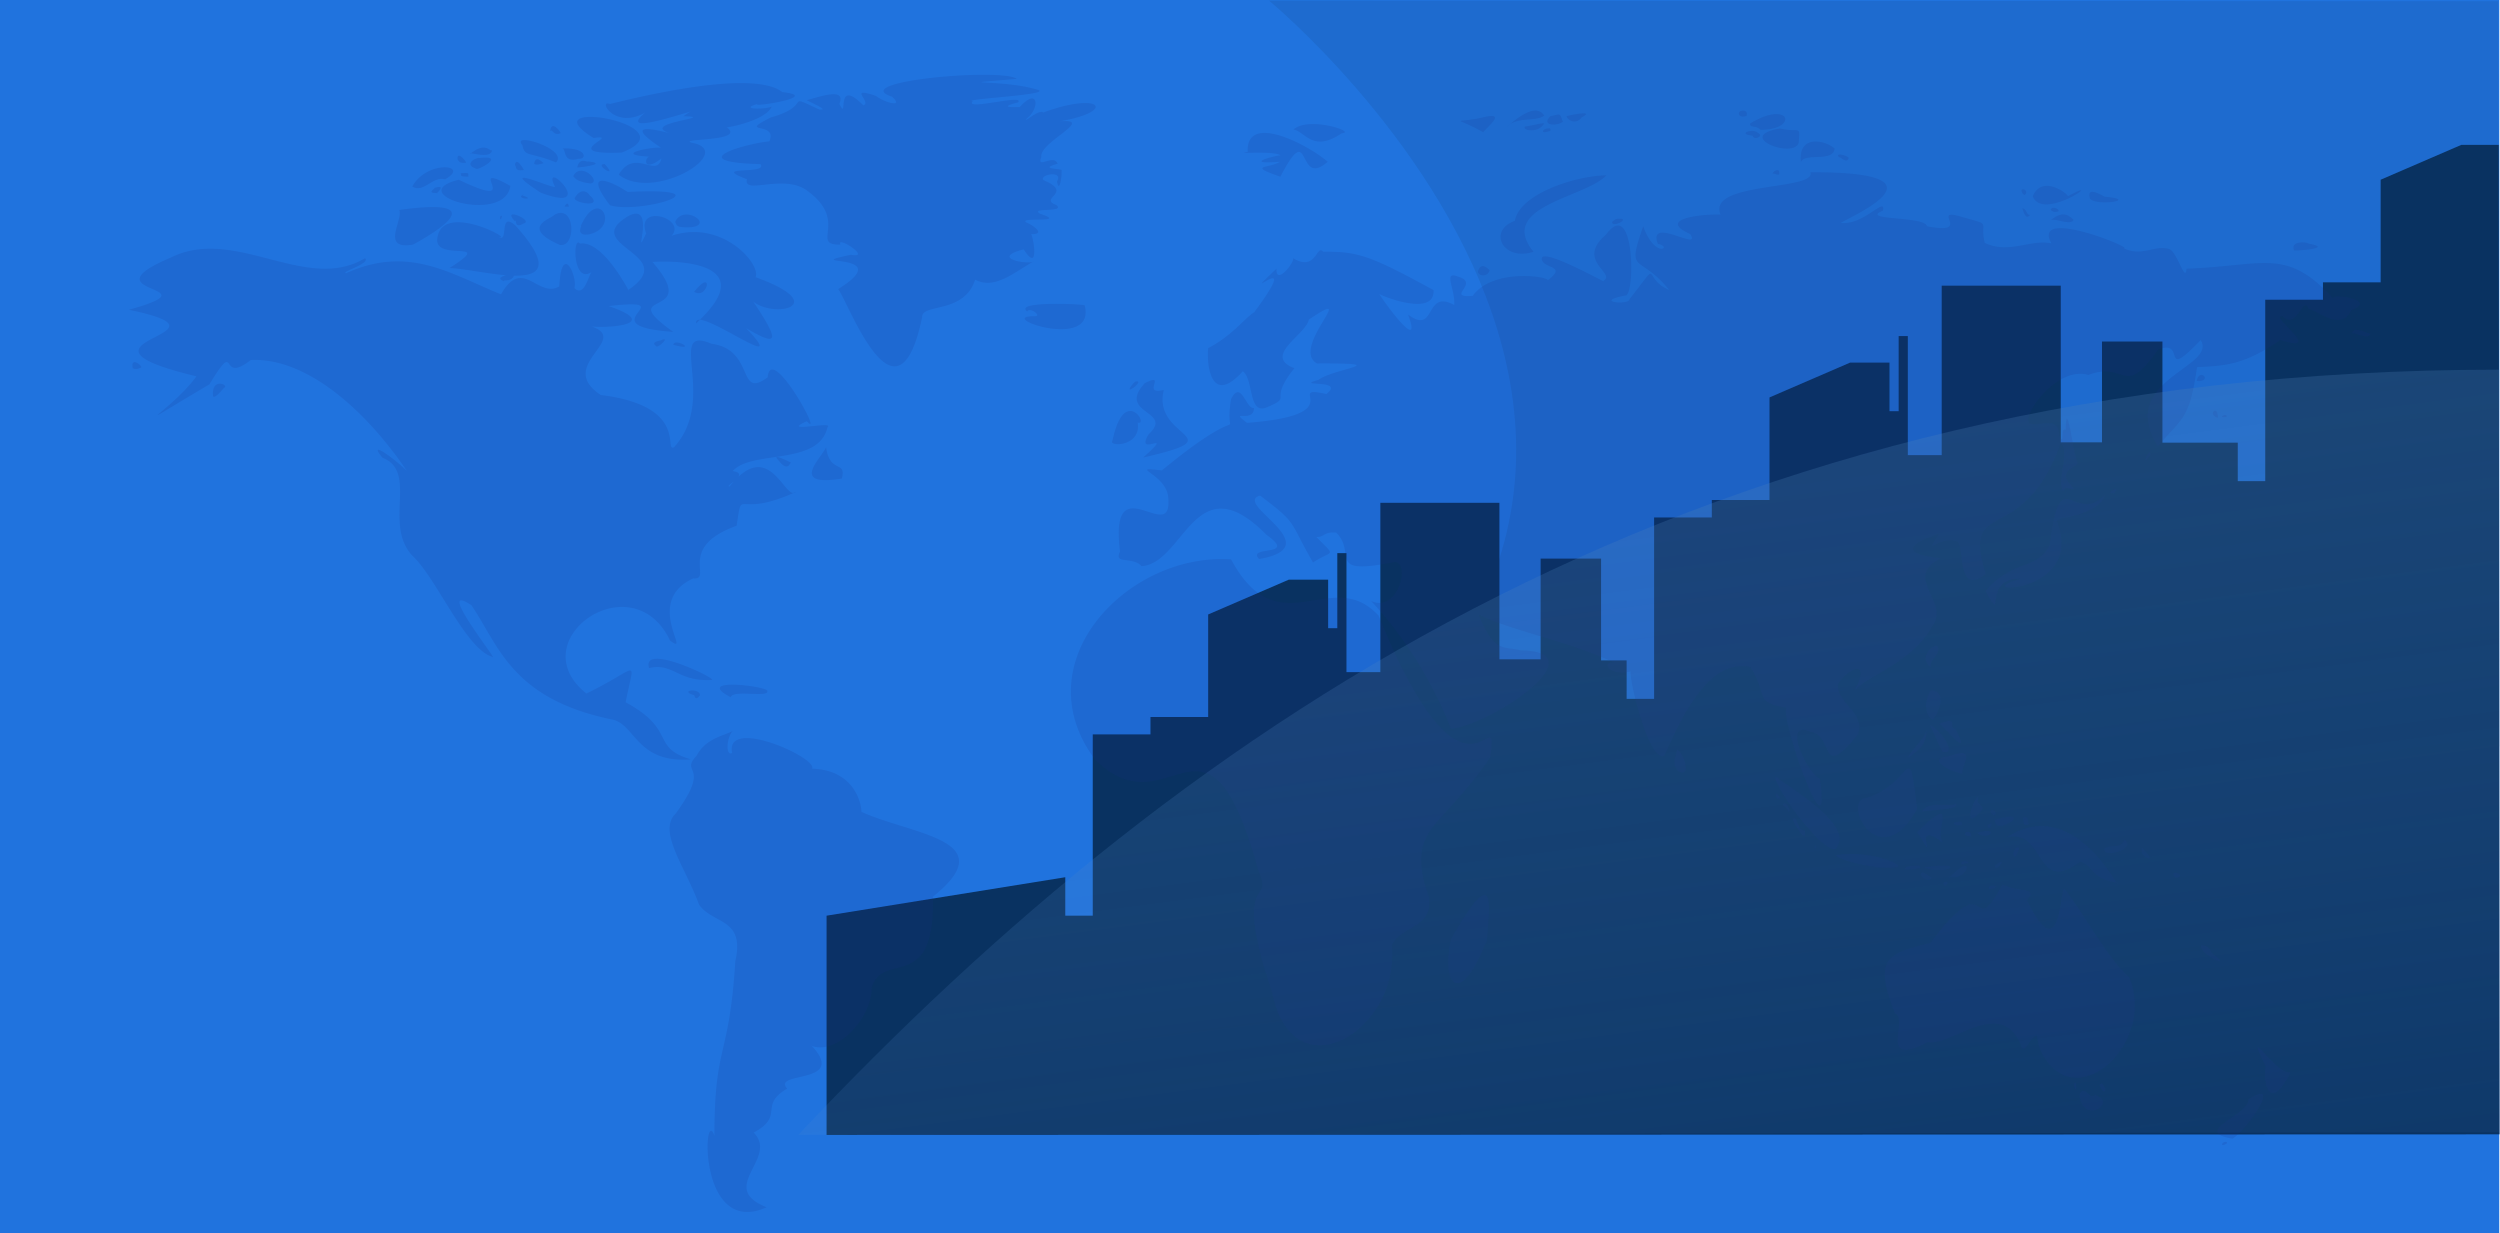 <svg id="Group_4112" data-name="Group 4112" xmlns="http://www.w3.org/2000/svg" xmlns:xlink="http://www.w3.org/1999/xlink" width="2560.773" height="1263" viewBox="0 0 2560.773 1263">
  <defs>
    <linearGradient id="linear-gradient" x1="0.333" y1="0.156" x2="0.683" y2="1.367" gradientUnits="objectBoundingBox">
      <stop offset="0.004" stop-color="#4c7fb6"/>
      <stop offset="1" stop-color="#5994e1" stop-opacity="0.102"/>
    </linearGradient>
  </defs>
  <g id="Group_4111" data-name="Group 4111">
    <g id="Group_4110" data-name="Group 4110">
      <rect id="fondo" width="2560" height="1263" fill="#2073de"/>
      <path id="curva" d="M410.325,54.31s659.167,542.375-149.929,937l1410-173.333-.946-763.045Z" transform="translate(889.604 -53.644)" fill="#123b6e" opacity="0.14"/>
      <path id="casas" d="M1881-3989.5v-224.564l244.507-39.382v39.382h28.145v-185.679h59.115v-17.827h59.1V-4522.6l82.547-35.633h40.343v49.708h9.387v-76.9h9.386v121.916h34.706V-4637H2570.2v160.354h42.224v-103.147h61.908v104.222h26.172v39.413h28.146v-185.816h59.115v-17.841h59.1v-105.108l82.549-35.66h40.342v49.746h9.387v-76.957h9.387v122.006h34.705v-173.619H3145.2v160.475h42.224v-103.223h61.908v103.586h77.173v39.411h28.145v-185.818h59.116v-17.838h59.1v-105.11l82.549-35.659h38.419l.773,1013.511Z" transform="translate(-1034.334 5152)" fill="#093261" stroke="rgba(0,0,0,0)" stroke-width="1"/>
      <path id="Path_8124" data-name="Path 8124" d="M622.877,527.91h0C624.371,520.063,649.152,535.291,622.877,527.91Zm-17.4,1.394c.538,3.117,15.213-10.246,5.356-6.262C611.856,523.516,598.3,524.489,605.473,529.3Zm34.795-121.737c25.638-2.056-6.921-24.395-15.4-5.583C626.637,406.853,627.365,407.854,640.268,407.567ZM1651.162,942.5c-1.079,5.7-5.825,15.228.987,21.932C1665.246,972.345,1659.846,948.29,1651.162,942.5Zm412.1,353.39c2.507,31.69,39.847,8.757,16.152.343C2073.556,1302.218,2068.373,1284.863,2063.266,1295.9ZM2084,1285.808c-.895.481,5.369,12.457,5.693,3.92C2088.7,1288.713,2087.016,1282.362,2084,1285.808Zm-24.413-1.73c.837.339,1.337.339,0,0C2054.807,1281.662,2061.245,1300.074,2059.591,1284.078Zm160.238,57.04c12.916-6.428,53.424-63.5,16.384-40.362C2237.074,1317.166,2176.987,1333.78,2219.829,1341.118Zm-8.367,3.471c-3.5,1.61-2.776,5.4,3.011,1.051C2213.943,1344.37,2214.95,1344.143,2211.462,1344.589Zm42.485-77.653c-3.175,17.779,4.529,48.436,25.761,5.64C2266.125,1278.739,2229.956,1217.913,2253.947,1266.936Zm-66.238-123.392c-.3,10.158,35.475,25.233,10.715,7.3C2198.311,1148.737,2194.388,1142.012,2187.709,1143.544Zm-215.761-61.9c-7.772,8.806,18.217-1.175-1.32.333Zm75.6,3.474c-3.886-1.6-3.334,84.446-38.14,11.484,11.817-13.4-8.758-7.77-25.077-16.01-33.522,62.56-10.657-23.945-73.588,59.835-42.8,11.124-59.566,14.219-36.458,72.342,14.519,5.7-18.408,56.623,33.774,29.217,22.539,5.466,78.375-48.977,96.348,6.605,5.771,2.526,9.395-14.41,15.716-12.864-.749,2.7,3.8,30.112,27.1,40.351,39.4,16.112,89.947-46.171,66.9-100.172C2089.663,1153.645,2062.661,1102.134,2047.543,1085.116Zm112.408-13.561c.96,4.964,12.529-.524,1.589-2.792C2160.58,1069.245,2158.875,1068.038,2159.95,1071.555Zm-32.784-23.316c1.851,5.385,15.356,10.593,3.355-1.38C2128.711,1044.9,2126.6,1039.207,2127.167,1048.239Zm-38.469-4.164c-1.6,10.926,34.233-.651,20.4-9.047C2105.329,1044.981,2097.942,1038.927,2088.7,1044.075Zm-112.067,17.386c.173-2.767.337-3.8,0,0C1977.045,1070.023,1991.853,1049.318,1976.63,1061.461Zm-34.458-4.157c-.02.778.082,4.95,3.362,1.73C1949.021,1060.59,1952.921,1055.814,1942.172,1057.3Zm56.537-13.926c-6.261,2.243-2.477,18.136,2.685.7C2001.553,1043.859,2001.1,1041.089,1998.709,1043.378Zm-9.357-11.131c39.313-8.371,29.126,60.837,74.254,25.063,14.243,3.506,9.33,16.99,38.133,21.547C2106.9,1092.868,2058.935,986.921,1989.352,1032.247Zm-53.186-14.962c-6.016,1.613,6.169,3.725,6.683,2.438C1942.532,1017.8,1943.57,1014.681,1936.166,1017.285Zm69.242-5.378c.306,4.15.48,11.927,7.353,5.725C2007.563,1019.521,2014,1009.961,2005.409,1011.907Zm-28.112.506c-5.733,23.125,45.629-11.513-1,2.095Zm-1.661-2.42c-1.936.173-2.354,0,0,0C1982.683,1004.413,1965.03,1001.523,1975.636,1009.993Zm-6.693,8.7c.83,10.717,8.156-5.537.674,1.394Zm-12.042,7.992c11.991,12.185,28.269-6.719,0,1.391Zm-5.352,1.044c-3.358-3.736-11.385,3.439.657,3.821A6.493,6.493,0,0,0,1951.549,1027.726Zm8.36-37.9c-6.938,5.562-17.193,39.382,4.348,13.636C1962.706,996.807,1956.466,999.184,1959.909,989.826Zm-62.883,37.2c25.952,42.725-10.637-18.985,28.092,12.62C1910.81,1030.521,1943.094,982.35,1897.026,1027.029Zm38.8-29.56c1.426,4.975-29.239-3.888-33.791,8.778C1901.712,1004.743,1945.1,1004.682,1935.829,997.468Zm-7.033,74.795c19.463,8.035,30.222-28.849,1.011,1.726Zm-2.678,5.9c-4.859-.329-.384,8.453,2.011,1.04C1927.895,1079.792,1928.378,1076.99,1926.118,1078.167ZM1905.05,1063.9c25.414,7.271,43.05-7.218-1.007-.687Zm-2.351,4.521c-6.829,1.419,6.172,12.238,9.377,5.222C1908.439,1072.871,1908.326,1070.324,1902.7,1068.424Zm-16.72-5.9c-6.608,5.958,11.882,1.557,14.723,1.38C1899.691,1059.519,1891.7,1061.836,1885.978,1062.522Zm-72.591-11.842c8.149,8.159,54.56,16.226,64.571,11.852C1877.179,1057.35,1845.613,1045.848,1813.387,1050.681Zm-20.4-10.073c-1.592-.127-.592,6.093.334,2.42C1793.247,1042.147,1792.822,1042.586,1792.985,1040.608Zm47.507-47.311c-16.533,12.118,20.8,74.78,56.527,10.069C1886.945,923.559,1893.579,980.878,1840.492,993.3Zm-70.58,20.514c-2.565-1.344,14.975,29.833,12.032,11.5C1774.149,1026.555,1774.462,1009.3,1769.912,1013.811ZM1759.2,998.505c.085,1.815,4.461,3.389,6.359,7.667,2.538-2.225-5.3-13.154-6.026-6.266Zm-5.012-9.132c-.817-5.608-4.563,3.853,2.008,3.584C1756.2,991.461,1756.921,991.588,1754.186,989.373Zm2.344-15.9c-21.96-19.739,35.666,71.652,56.521,70.959C1831.363,1024.892,1789.117,996.106,1756.53,973.47Zm172.94-24.006c-25.274,2.19,3.168,16.586,14.039,17.839C1940.171,961.324,1961.444,937.527,1929.47,949.464Zm-19.735-32.345c3.838,7,8.718,19.3,13.046,27.48C1938.514,949.556,1922.655,922.727,1909.735,917.119Zm9.7-1.04c5.376,2.717,34.475,39.792,16.734,5.208C1927.684,920.42,1941.365,907.747,1919.439,916.079Zm-12.719,6.255c-3.11,11-16.533,21.15-19.163,28.51C1896.41,944.794,1906.336,939.3,1906.72,922.335Zm5.138-40.695c-5.332,4.621-9.82,23.415.925,30.261C1915.826,909.912,1930.048,884.69,1911.858,881.64Zm6.563-43.911c-2.048-6.28-21.848,9.822-7.349,20.609C1909.092,850.53,1920.47,845.927,1918.422,837.729Zm170.612-155.737c-31.576,32.136-45.486-37.121-56.214,50.778-12.188,26.281-37.986,14.655-65.895,47.307,21.341,37.188-4.512-13.544,36.135-12.521-59.106,16.36,66.14,18.179,37.476-58.084C2032.8,704.522,2082.293,704.922,2089.034,681.992Zm12.368-6.606c-.061-.262-10.64,3.775-4.178,4.861C2099.214,679.851,2099.15,680.6,2101.4,675.386Zm32.791-37.22c.3.357-6.468,12.058-1.67,6.262C2132.951,643.912,2138.984,637.851,2134.193,638.166Zm79.947-36.527c-.082,1.136,0,1.911,0,0C2214.181,596.424,2203.228,604,2214.14,601.639Zm-9.037,1.051c.5,1.04.674,1.564,0,0C2204.98,587.685,2193.612,600.019,2205.1,602.69Zm-17.476-37.733c10.228-2.088-1.94-12.769-4.267,0A13.331,13.331,0,0,0,2187.627,564.957Zm154.62-48.528c3.052-1.872,17.8,7.331,19.072,0C2356.426,516.114,2344.292,508.129,2342.248,516.429Zm-59.2-85.221c.8.754,42.321-2.1,14.72-6.945C2295.425,422.441,2279.232,421.238,2283.046,431.208ZM2073.974,378c5.261,8.367,51.771,1.638,15.39-1.744C2088.925,376.808,2069.809,363.561,2073.974,378Zm-40.143,22.261c5.206-2.317,20.089,6.064,23.42-.34C2050.129,393.079,2044.555,391.887,2033.831,400.261Zm6.7-8.7c4.859-.563-4.386-7.1-6.7-2.084C2034.467,390.776,2036.488,392.343,2040.534,391.565Zm-25.087-15.645c10.916,26.9,77.644-22.8,36.115-.2C2047.7,369.99,2023.721,355.027,2015.446,375.92Zm-7.043-2.792c2.123-5.247-8.129-6.782-3,.343C2006.4,373.747,2006.695,375.736,2008.4,373.128Zm-3.678,14.962c1.15,3.7,3.661,12.634,8.034,6.606C2008.791,395.747,2009.839,389.067,2004.725,388.09Zm-177.951-51.125c1.32-2.317-15.24-6.91-9.7-1.047C1818.689,335.133,1824.323,342.665,1826.773,336.966ZM1748.83,353.3c.63-2.8,8.442,3.956,6.7-2.431C1756.275,347.941,1749.892,348.418,1748.83,353.3Zm29.1-12.525c4.066-10.161,33.216.743,34.451-13.894C1802.428,318.044,1774.833,312.472,1777.932,340.773Zm-21.4-34.422c-47.541,8.07,14.291,31.595,19.072,14.6C1777.089,301.741,1777.051,311.28,1756.53,306.351Zm-20.078,1.383c39.586-.042,30.576-31.276-10.364-6.613C1724.747,306.125,1732.634,302.824,1736.452,307.734Zm-2.678,3.138c-4.863-5.194-22.178,1.256-5.363,2.788C1729.568,319.127,1740.882,314.152,1733.774,310.873Zm-13.709-22.6c-7.435-1.9-8.564,8.442,2.338,5.208C1722.113,292.316,1723.821,289.34,1720.065,288.268ZM1459.141,451.386c-1.569-.623-7.714-8.523-11.368-.347C1444.38,456.874,1456.912,460.256,1459.141,451.386Zm25.771-50.424c-28.476,10.26-11.776,41.929,19.065,31.651-38.014-46.872,53.6-55.314,74.588-78.247C1548.758,354.585,1489.835,372.827,1484.912,400.962Zm100.672,3.121c5.073,1.751,18.5-7.345,2.355-4.875C1588.5,400.053,1582.114,401.659,1585.584,404.082Zm-47.83-110.267c2.154,5.314,10.514,8.332,15.72,1.051C1567,287.982,1545.7,291.576,1537.754,293.816Zm-16.39,0c-10.456,10.179,7.789,10.129,12.716,5.576C1530.769,290.363,1532.273,291.286,1521.364,293.816Zm-2.344,12.535c-4.73-.262-10.061,6.517,2.344,2.431C1521.068,308.5,1522.208,305.389,1519.02,306.351ZM1495.6,304.26c-4.645,3.623,13.011,7.883,19.082-2.777C1516.988,299.434,1497.74,304.564,1495.6,304.26Zm-19.058.7c10.334-11.279,29.143-4.978,38.47-11.821C1507.424,281.564,1491.87,291.406,1476.538,304.961Zm-26.754-9.39c-28.327,5.746-26.67-1.889,2.674,14.6C1459.338,302.229,1477.127,288.371,1449.784,295.571ZM1258.109,307.4c12.249,2.013,19.582,24.229,49.5,3.814C1323.827,310.452,1274.455,293.253,1258.109,307.4Zm-13.382,26.426c-10.715,1.451-37.3,9.454-.337,6.616-11.27,7.1-34.6,3.184.337,15.3,32.3-62.174,15.921,13.137,48.5-15.288-19.943-17.241-83.915-51.057-81.945-10.108C1194.95,332.862,1238.33,328.825,1244.727,333.828ZM2072.3,558.861c39.235-15.019,35.462,25.23,71.59-26.079,29.987-11.548,1.177,34.333,43.563-9.737,17.364,28.492-86.637,40.56-43.907,108.858,25.012-29.543,32.28-26.744,40.134-81.049,28.374-1.567,47.456-1.713,85.313-27.812,46.915,14.845-12.317-25.432,2-24.345,15.658,15.107,20.946-22.735,27.095-7.66,8.7,1.819,33.791,23.786,43.475,1.394,28.18-9.917-19.833-17.81-18.364-12.072-48.854-52.409-69.324-33.339-150.214-30.371-1.364,15.96-9.772-18.281-18.061-20.17-14.253-4.469-27.384,8.24-46.166-.694,9.837-.364-94.874-42.644-74.261-5.127-21.542-4.419-43.2,11.318-68.239-.41-5.72-23.362,8.659-17.531-22.756-26.443-35.666-10.989,12.8,18.868-36.452,9.376-1.766-10.72-70.052-5.583-45.163-15.988,3.209-15.373-19.762,15.507-43.155,12.507,13.988-8.371,115.456-52.4-31.093-51.836,6.577,18.974-106.586,9.323-92.006,43.49-5.689-1.2-70.43,2.077-31.1,19.838,12.552,18.918-43.982-19.247-33.121,10.083,15.6,2.7-2.46,16.526-15.053-18.1-17.421,50.98-4.6,26.663,26.768,65.383-29.419-12.829-6.513-34.22-40.8,9.418-.163,6.347-38.2,2.625-4.369-3.835,10.49,1.458,10.021-103.042-19.728-62.273-31.491,27,11.2,39.233-2.668,47.311,6.859,4.932-67.075-37.45-62.907-21.575,2.627,9.316,26.013,5.7,6.026,20.874-.592-4.214-56.929-12.079-76.936,15.992-29.12,2.155,8.761-13.066-15.373-19.8-15.247-6.188-2.365,13.169-3.525,29.2-30.991-17.1-18.085,31.644-47.32,9.737,14.594,39-19.4-4.989-29.783-21.55-5.533-.927,57.8,26.606,55.867-3.492-65.843-35.961-77.718-39.548-113.064-39.3-7.037-8.222-6.823,21.6-31.444,6.262,4.958,1.058-17.047,30.25-16.4,11.131-44.918,43,31.392-28.234-22.736,44.537-10.259,6.5-21.964,23.574-47.177,36.849-1.7,15.638,2.354,60.483,35.465,23.655,11.355,8.053,5.359,45.343,24.747,36.88,27.782-11.828,0-5.19,28.1-40-33-12.567,11.746-34.224,14.744-49.731,54.455-37-19.572,28.715,8.316,44.845,81.414-.379,17.819,4.9,1.708,16.714-27,7.915,28.439-1.391,8.023,14.6-45.891-10.055,29.14,20.966-81.2,29.568-19.966-14.747,7.152.92,6.955-15.3-8.224,1.589-12.906-29.621-23.434-9.068-8.547,52.264,24.318-5.261-70.838,73.053-37.745-4.476,6.778,3.489,6.6,29.571,3.641,47.42-60.661-36.778-49.5,53.562-6.781,13.735,12.848,4.49,22.09,14.969,44.179-3.234,54.744-106.534,128.1-32,32.8,23.185-21.225,10.282-7.7,24.689,73.874-12.988-28.255-56.662.987-65.047,39.565,29.932,28.81,24.646,54.21,68.539,20.147-13.363,24.4-4.67,3.345-26.093,8.717.3,7.36-5.512,20.4-4.539,21.943,21.667-11.889,44.65,60.045,30.091,16.428.655,3.025,52.805-24.243,40.019,29.405,31.722,59.382,74.522,81.941,130.932,44.431-5.618,150.83-79.185,71.26-80.352-17.874-4.7-26.636,3.648-43.148-36.675,33.5,16.487,91.808,27.271,139.162,49.211-13.627-1.613-7.016,14.018,17.047,9.05-3.971-.976,16.611,91.5,33.777,86.611,17.19-37.163,44.635-100.335,88.331-91.133,19.031,29.415,2.446,36.014,37.119,41.735-7.268,9.6,46.524,160.295,34.138,72.7-13.2-5.976-38.667-60.529-10.378-48.372,26.268,3.821,8.765,52.434,49.5,2.8,7.452-22.258-20.538-30.413-20.749-50.774,7.727-14.92,35.7-29.861,17.074,6.248,12.508-15.111,59.5-29.168,79.6-66.062,18.952-26-31.154-49.529,9.037-69.742,9.65.35-67.848-2.88-1.674-25.226-17.625,26.875-.007.676,18.734,8.328,7.22,7.034-.84,56.025,28.755,33.059-24.839-81.686,36.731-23.666,76.623-133.565,10.514,6.652-4.866,40.022,3,49.041,1.34-10.03,18.663,6.931,5.018-9.747-9.166-13.31,9.868-14.86,9.7-20.156-3.083,1.833-11.868-72.282-12.385-33.059-6.169-3.156-.347,17.262-6.686,5.919-.272-21.632-21.242-8.689-29.78-12.525C2001.761,603.557,2039.489,548.845,2072.3,558.861Zm-975.092,6.613c-1.5-1.316-12.314,12.854-3.352,6.6C1094.55,572.253,1103.033,564.632,1097.211,565.474Zm7.019,77.922c96.235-21.989,8.537-18.419,21.069-69.222-23.774,5.834,4.134-18.73-19.395-6.97-29.5,31.913,30.773,27.929,3.766,52.519C1094.918,644.849,1139.213,611.882,1104.231,643.4Zm-5.686-35.837c12.181,3.892-13.58-39.145-25.758,18.43C1067.724,632.657,1102.652,632.633,1098.545,607.559Zm357.922,529.733c.517-22.392,13.828-90.365-36.809-.7C1409.052,1181.34,1427.63,1210.306,1456.467,1137.292Zm-111.06-331.815c-48.191-52.575-101.989,33.5-151.184-57.737-105.242-7.225-214.217,105.175-139.179,205.213,77.388,75.951,114.3-79.415,167.264,114.081,17.438,36.792-28.663-3.149,14.06,124.514,21.239,105.1,131.568,38.671,122.442-48.7,9.313-19.647,42.8-17.492,38.119-48.673-24.5-72.958,10.541-66.558,62.9-144C1468.406,881.208,1436.711,1030.97,1345.406,805.477ZM665.018,1337.984c-11.487-32.387-17.408,105.26,53.523,73.39-51.6-20.28,12.981-50.226-13.372-76.5,32.525-17.524,4.5-27.487,34.393-45.061-16.564-18.016,62.5-3.828,25.111-43.843,24.386,9.789,61.053-26.075,61.539-59.821,11.579-38.267,65.153,7.448,62.553-92.863,73.07-58.572-20.875-63.158-73.264-86.969.633.205-1.511-42.485-50.372-44.233,5.356-11.4-89.593-53.552-81.948-16.017-7.077,3.62-5.648-16.367.674-22.6-9.367,5.031-27.939,7.808-36.8,25.024-18.493,19.742,15.849,7.869-21.5,59.39-19.306,18.281,9.578,54.457,23.757,93.578,14.536,20.415,47.173,13.363,37.129,57.744C679.99,1261.229,665.1,1242.184,665.018,1337.984Zm16.73-449.031c2.065-8.141,38.8.782,37.469-6.255C721.28,877.851,641.782,867.962,681.749,888.953Zm-31.443-2.1c-.575-8.049-22.185-4.575-6.019,0C644.906,887.52,645.273,893.475,650.305,886.855Zm12.049-15.645c6.393-.679-72.461-38.957-64.237-12.185C622.9,853.279,627.416,873.311,662.354,871.21Zm323.13-377.392c2.406-5.144,16,5.141,7.37,4.879-42.182-.368,63.22,36.41,51.5-10.961C1047.88,486.3,970.257,482.585,985.484,493.818ZM779.427,632.944c-5.72,12.1-37.653,40.631,16.05,32.012C800.659,645.943,783.118,660.473,779.427,632.944ZM743.3,648.257c-.337.57-19.909-10.2-13.386-2.781C732.5,648.405,739.106,658.082,743.3,648.257ZM932.05,461.215c20.075,10.494,39.365-7.1,60.124-18.861-3.477,4.118-46.724-2.9-10.375-12.178,17.928,27.876,8.632-19.986,7.013-15.645,18.837.927-2.147-11.806-3.672-11.474-12.011-6.959,44.24,1.04,13.4-9.415-11.276-6.7,27.506-.828,16.387-9.033-18.486-6.945,18.864-12.181-13.049-25.382-3.961-6.064,21.188-10.14,14.049,1.38,2.038,12.266,5.2-3.322,4.689-11.831-4.662-1.447-22.672-1.2-4.025-6.255-3.869-10.713-22.1,6.4-16.72-6.949-2.552-15.132,56.66-39.651,18.731-36.53,58.742-9.991,43.165-31.075-16.727-9.036-4.233-3.927-21.634,12.121-17.067,6.262,13.753-10.246,12.3-33.173-7.033-11.845-9.476.138-21.235.41-1.657-4.851,7.108-8.948-55.506,9.075-46.5-1.044-13.433-2.413,91.094-6.952,63.9-12.528-34.965-10.069-93.452-4.122-18.735-10.43-15.56-11.552-175.063,2.692-127.781,18.26,13.022,11.952-8.571,5.671-16.57-.867-30.058-9.984-3.454,6.358-12.858,9.74-29.926-30.059-14.781,18.168-24.6-1.56,7.387-17.45-20.531-7.058-33.114-3.849-.657.771,25.465,11.166,12.382,9.581-37.411-17.258-4.6-4.437-49.344,8.169-35.877,17.86,7.863,3.552-1.671,24.519-24.2,2.3-90.883,21.151-9.027,23.309,8.251,11.378-52.842.74-13.886,15.479-3.995,16.65,37.765-6.284,61.876,11.824,43.1,31.488,2.188,55.827,33.944,55.126-4.76-10.094,33.253,14.761,10.725,10.43-57.476,12.146,49.338-3.754-13.046,35.126,10.79,14.435,60.348,150.812,85.97,28.885C877.094,485.146,920.835,496.729,932.05,461.215ZM567.01,353.655c36.248,28.633,121.738-24.26,74.612-32.709-15.026-4.744,56.963-.8,35.782-15.985-4.172,1.744,40.987-6.085,46.5-21.575.037,3.181-36.707,4.4-15.063-2.087-5.631,3.754,67.092-7.805,25.758-12.167-6.39-4.663-31.076-23.747-176.611,12.16-12.658-5.251,4.5,26.726,36.122,8.714-26.04,22.222,24.822,5.127,53.849-3.131-.473.761-1.541-2.689-14.713,6.942,39.834,1.114-56.973,7.575-6.359,19.495-33.709-9.514-51.872-10.593-15.387,13.558-.381-3.938-56.847,6.241-12.375,8.346-5.274-.98-8.758,17.538,11.7,1.751C605.919,358.187,583.676,325.605,567.01,353.655Zm3.011-22.619c73.72-28.435-97.967-57.713-28.776-14.927C572.369,311.669,501.483,333.725,570.021,331.036Zm-17.394,11.831h0C540.7,342.506,568,359.447,552.627,342.867Zm5.356,42.092c30.47,9.535,123.888-18.808,18.058-13.576C562.468,362.075,527.976,345.51,557.983,384.959Zm-46.5,1.391h4.689C515.662,388.419,515.968,378.764,511.48,386.35Zm10.374-8.7c-1.429,4.822,31.11,10.812,15.056-3.135C537.023,373.645,529.313,364.764,521.854,377.653Zm16.387-14.969c11.358-2.056-10.858-23.217-18.071-6.949C521.643,354.214,519.864,360.575,538.241,362.684ZM524.529,346c-3.215,1.334,35.258-3.471,10.378-5.916C537,342.482,527.282,334.132,524.529,346Zm1.337-8.693c8.649,1.086,8.769-11.52-16.4-10.437C513.5,328.2,509.551,342.156,525.866,337.309Zm-18.735-26.093c2.477,1.443-8.983-15.384-10.368-2.087C498.969,306.1,500.285,314.46,507.131,311.216Zm-4.338,29.918c13.076-13.742-47.235-31.9-34.468-17.743C470.925,335.929,474.657,329.812,502.793,341.134Zm-12.719.693c2.14,3.011-8.34-10.879-9.708,1.033C480.87,341.9,480.663,345.082,490.074,341.827Zm-3.015,30.254c61.243,23.033-.289-37.567,14.376-6.606C506.8,371.533,436.048,338.753,487.06,372.081Zm-19.395,2.8c2.668,0,2.337-1.408,0,0C463.286,379.136,483.946,379.422,467.665,374.879Zm2.337-26.1c2.042,4.582-8.057-16.423-9.367-4.522C462.639,343.278,459.016,351.129,470,348.783Zm174.28,124.861h0C658.4,482.259,664.484,448.078,644.283,473.644ZM536.234,414.859c33.073-6.789,10.276-50.923-8.374-8C531.327,402.837,520.789,416.964,536.234,414.859ZM506.8,425.654c17.363,2.4,15.39-43.217-6.033-30.608C499.081,398.468,464.664,407.284,506.8,425.654Zm-37.469-21.922c11.878-2.71-23.423-18.1-8.714-2.42C462.908,397.933,459.186,409.814,469.336,403.732Zm-22.079-7.989h0C443.939,395.3,446.249,404.068,447.256,395.743ZM414.809,332.43c-2.783-3.078,21.256,6.266,22.413-3.818C434.636,330.466,430.883,319.3,414.809,332.43Zm6.689,15.309c3.406.531,29.762-14.262,2.678-11.127C420.981,335.805,407.218,343.232,421.5,347.739Zm-11.7-6.266c4.083,1.433-9.711-14.679-7.7-2.777C403.826,339.531,403.1,342.078,409.8,341.473Zm-6.7,17.4c-58.593,14.566,47.412,46.546,52.876,6.276C405.918,337.588,474.239,392.9,403.1,358.87Zm2-6.609c1.242,2.891-1.739,3.071,8.034,3.474C412.155,352.685,415.69,351.362,405.1,352.261Zm-26.751,14.962c.687.98-9.126,5.576,3.008,5.2C376.282,376.118,393.363,362.7,378.354,367.223Zm10.7-8.711c26.979-15.122-18.663-20.312-33.464,7.32C367.19,372.965,376.316,354.8,389.055,358.512Zm4.679,90.786c35.727,1.344,136.991,33.661,67.228-43.794-16.986-14.492-6.4,18.139-16.707,12.16,16.332,3.273-61.672-38.469-63.24,3.81C382.607,442.031,440.254,419.717,393.734,449.3Zm55.87,13.565c-2.253-2.431,8.762,2.321,11.038-8.336C468.509,453.94,434.524,457.408,449.6,462.863ZM356.264,425.3c27.826-15.054,80.148-48.542-14.046-35.476C346.547,400,322.524,431.127,356.264,425.3ZM77.623,551.2c2.9-.481-11.28-12.719-8.364,1.051C68.729,551.268,71.59,554.509,77.623,551.2Zm112.391-7.649c60.76-3.1,124.606,58.519,164.916,121.043,4.706-3.089-51.532-47.049-29.783-20.86,36.275,14.014.861,67.6,30.106,99.819,24.71,22.41,54.506,95.605,82.285,104.019,8.187,6.995-60.865-79.068-21.4-52.876,27.629,40.489,40.651,95.58,143.174,116.851,25.057,4.157,24.955,45.3,81.611,41.052-41.6-12.192-14.138-29.988-66.857-58.466,9.272-47.8,15.458-35.929-40.167-9-68.555-54.454,47.163-135.51,85.633-54.284,23.733,17.793-28.051-39.828,23.733-63.632,20.929,1.773-17.6-31.747,44.489-53.934,6.584-41.975-2.531-5.626,60.882-34.761-11.082,11.393-26.652-57.674-67.9-5.572-7.486.8,22.147-12.868,3.018-15.656,19.177-21.961,88.188-5.144,97.015-44.852,7.952-7.115-49.964,6.836-21.093-6.269,18.568,20.91-36.956-81.506-40.12-44.9-31.583,23.376-12.43-28.333-57.538-34.411-47.473-20.131,7.227,56.545-38.463,106.088-10.824,4.964,15.778-42.4-74.932-53.569-47.8-31.658,34.805-57.585-12.732-71.3,1.058,3.641,84.231,1.939,20.745-19.824,81.335-9.16-24.856,20.163,66.221,26.447-63.023-44.668,31.065-11.357-21.4-71.659,36.261-2.109,108.719,4.324,44.819,62.938C643.6,484.8,748.062,564.1,697.475,510.864c32.573,19.084,35.547,15.065,7.343-27.133,23.444,17.991,79.723,2.859,2.358-25.031,5.815-13.257-34.237-59.729-85.977-42.446,15.785-18.242-37.476-33.272-26.1-2.431-14.842,32.1,11.259-32.447-17.683-18.079-52.679,30.654,54.326,38.972-.347,75.813,3.586,8.725-24.25-51.011-49.855-47.311-7.421-9.019-7.431,42.934,12.362,28.888-3.457,2.6-7.55,26.9-18.04,16.71,3.651-11.845-13.107-47.88-15.4-1.758-21.987,12.949-37.255-31.1-59.705,8.159-50.882-20.414-94.146-50.852-158.4-21.72-7.693-.492,25.564-10.1,19.085-15.3C246.98,475.5,173.981,405.88,108.4,438.511c-90.679,38.4,49.651,27.7-43.135,53.569,123.561,25.513-84.238,31.184,69.226,68.164-26.231,35.724-80.621,63.671,13.219,8.2C178.04,518.669,156.488,569.9,190.014,543.555Zm-27.421,28.517c6.509-2.413-13.6-12.171-11.055,9.4C152.385,579.07,150.963,585.962,162.593,572.072Z" transform="translate(66.766 -174.757)" fill="#1b3088" opacity="0.141"/>
    </g>
  </g>
  <path id="Path_8128" data-name="Path 8128" d="M3572.542-5184.112c-.086,268.469-.207,781.138-.207,781.138L1830-4400.276C2232.458-4827.883,2759.9-5184.112,3572.542-5184.112Z" transform="translate(-1012.335 5562.776)" stroke="rgba(0,0,0,0)" stroke-width="1" opacity="0.26" fill="url(#linear-gradient)"/>
</svg>
